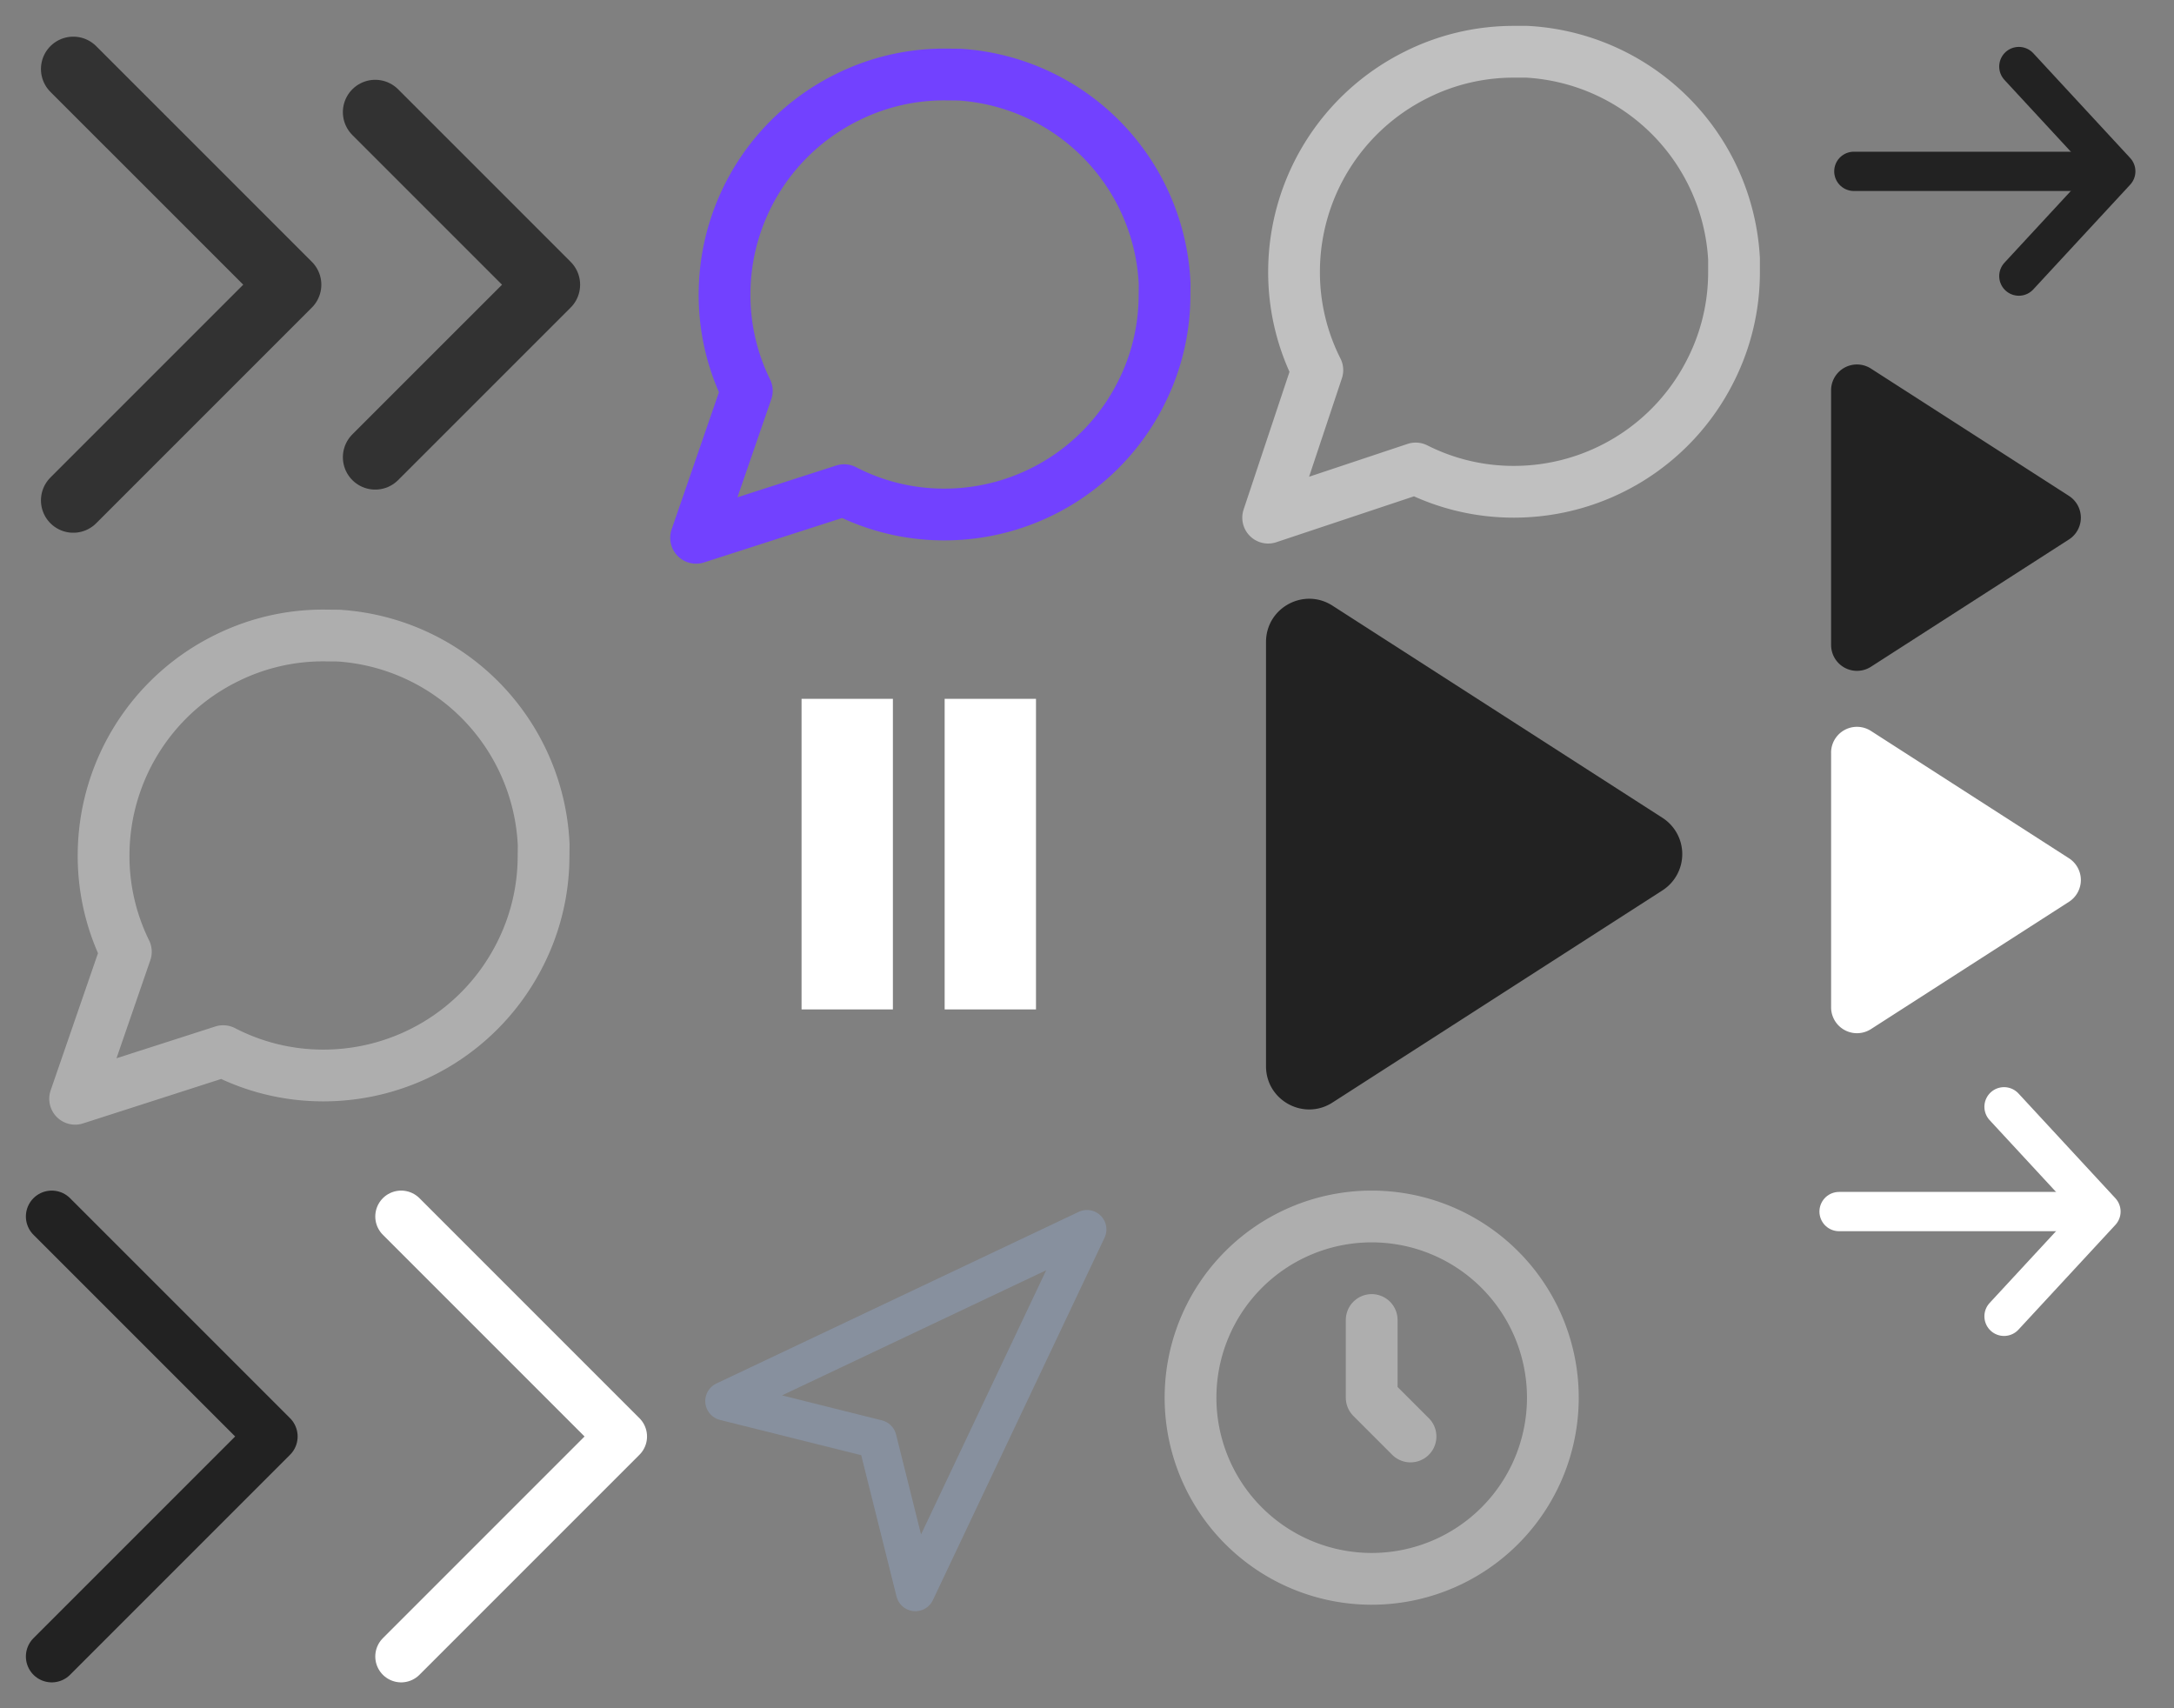 <?xml version="1.0" encoding="utf-8"?><svg width="84" height="66" viewBox="0 0 84 66" xmlns="http://www.w3.org/2000/svg" xmlns:xlink="http://www.w3.org/1999/xlink"><rect x="0" y="0" width="84" height="66" fill="#808080" stroke="none"/><svg width="15" height="13" fill="none" viewBox="-1 -1 15 13" id="black-right-arrow" x="69" xmlns="http://www.w3.org/2000/svg"><path d="M8.005 1.571 11.75 5.62 8.005 9.667" stroke="#222" stroke-width="1.518" stroke-linecap="round" stroke-linejoin="round"/><path d="M11.457 5.62H1.63" stroke="#222" stroke-width="1.518" stroke-linecap="round"/></svg><svg width="18" height="18" fill="none" viewBox="-1 -1 18 18" id="clock" x="44" y="45" xmlns="http://www.w3.org/2000/svg"><path d="M8 5v3l1.5 1.5M8 15A7 7 0 1 0 8 1a7 7 0 0 0 0 14z" stroke="#AEAEAE" stroke-width="2" stroke-linecap="round" stroke-linejoin="round"/></svg><svg width="22" height="22" fill="none" viewBox="-1 -1 22 22" id="comments" x="47" xmlns="http://www.w3.org/2000/svg"><path opacity=".5" clip-rule="evenodd" d="M19 9.5a8.38 8.38 0 0 1-.9 3.8 8.5 8.5 0 0 1-7.6 4.7 8.38 8.38 0 0 1-3.8-.9L1 19l1.9-5.7A8.38 8.38 0 0 1 2 9.5a8.5 8.5 0 0 1 4.7-7.6 8.38 8.38 0 0 1 3.8-.9h.5a8.48 8.48 0 0 1 8 8v.5z" stroke="#fff" stroke-width="2" stroke-linecap="round" stroke-linejoin="round"/></svg><svg width="23" height="23" fill="none" viewBox="-1 -1 23 23" id="comments-gray" y="22" xmlns="http://www.w3.org/2000/svg"><path clip-rule="evenodd" d="M20.002 10.142a8.38 8.38 0 0 1-.94 3.79 8.5 8.5 0 0 1-7.649 4.62 8.38 8.38 0 0 1-3.79-.94l-5.72 1.84 1.96-5.68a8.38 8.38 0 0 1-.86-3.809 8.5 8.5 0 0 1 4.78-7.55 8.38 8.38 0 0 1 3.809-.86l.5.005a8.48 8.48 0 0 1 7.915 8.084l-.005.5v0z" stroke="#AEAEAE" stroke-width="2" stroke-linecap="round" stroke-linejoin="round"/></svg><svg width="23" height="23" fill="none" viewBox="-1 -1 23 23" id="comments-purple" x="24" xmlns="http://www.w3.org/2000/svg"><path clip-rule="evenodd" d="M19.995 10.468a8.38 8.38 0 0 1-.94 3.79 8.5 8.5 0 0 1-7.649 4.62 8.38 8.38 0 0 1-3.79-.94l-5.72 1.84 1.96-5.68a8.38 8.38 0 0 1-.86-3.809 8.5 8.5 0 0 1 4.78-7.55 8.38 8.38 0 0 1 3.809-.86l.5.005A8.48 8.48 0 0 1 20 9.968l-.005.5v0z" stroke="#7241FF" stroke-width="2" stroke-linecap="round" stroke-linejoin="round"/></svg><svg width="24" height="22" fill="none" viewBox="-1 -1 24 22" id="doubble-black-right-arrow" xmlns="http://www.w3.org/2000/svg"><path d="M13.498 16.666 20.165 10l-6.667-6.667m-11.666 15 8.334-8.334-8.334-8.333" stroke="#323232" stroke-width="2.5" stroke-linecap="round" stroke-linejoin="round"/></svg><svg width="18" height="19" fill="none" viewBox="-1 -1 18 19" id="navigate" x="26" y="45" xmlns="http://www.w3.org/2000/svg"><path clip-rule="evenodd" d="M1 8.132 15 1.5l-6.632 14-1.473-5.895L1 8.132z" stroke="#87909E" stroke-width="1.5" stroke-linecap="round" stroke-linejoin="round"/></svg><svg width="23" height="20" fill="none" viewBox="-1 -1 23 20" id="pausesvg" x="24" y="23" xmlns="http://www.w3.org/2000/svg"><path fill="#fff" d="M5.971 3H9.5v12H5.971zM11.5 3h3.529v12H11.5z"/></svg><svg width="13" height="14" fill="none" viewBox="-1 -1 13 14" id="play-black" x="69" y="13" xmlns="http://www.w3.org/2000/svg"><path fill-rule="evenodd" clip-rule="evenodd" d="M.75 1.082A1 1 0 0 1 2.29.24l7.652 4.92a1 1 0 0 1 0 1.682l-7.65 4.918a1 1 0 0 1-1.541-.84V1.081z" fill="#222"/></svg><svg width="19" height="22" fill="none" viewBox="-1 -1 19 22" id="play-black-large" x="47" y="22" xmlns="http://www.w3.org/2000/svg"><path fill-rule="evenodd" clip-rule="evenodd" d="M.917 1.803C.917.484 2.375-.312 3.485.4l12.75 8.197a1.667 1.667 0 0 1 0 2.804l-12.75 8.197c-1.11.713-2.568-.083-2.568-1.402V1.803z" fill="#222"/></svg><svg width="13" height="14" fill="none" viewBox="-1 -1 13 14" id="play-white" x="69" y="27" xmlns="http://www.w3.org/2000/svg"><path fill-rule="evenodd" clip-rule="evenodd" d="M.75 1.082A1 1 0 0 1 2.29.24l7.652 4.92a1 1 0 0 1 0 1.682l-7.65 4.918a1 1 0 0 1-1.541-.84V1.081z" fill="#fff"/></svg><svg width="13" height="21" fill="none" viewBox="-1 -1 13 21" id="single-black-right-arrow" y="45" xmlns="http://www.w3.org/2000/svg"><path d="m1 18 8.5-8.5L1 1" stroke="#222" stroke-width="2" stroke-linecap="round" stroke-linejoin="round"/></svg><svg width="13" height="21" fill="none" viewBox="-1 -1 13 21" id="single-white-right-arrow" x="13" y="45" xmlns="http://www.w3.org/2000/svg"><path d="M1.5 18 10 9.5 1.5 1" stroke="#fff" stroke-width="2" stroke-linecap="round" stroke-linejoin="round"/></svg><svg width="14" height="12" fill="none" viewBox="-1 -1 14 12" id="white-right-arrow" x="69" y="41" xmlns="http://www.w3.org/2000/svg"><path d="m7.433.762 3.745 4.048-3.745 4.047" stroke="#fff" stroke-width="1.518" stroke-linecap="round" stroke-linejoin="round"/><path d="M10.885 4.81H1.059" stroke="#fff" stroke-width="1.518" stroke-linecap="round"/></svg></svg>